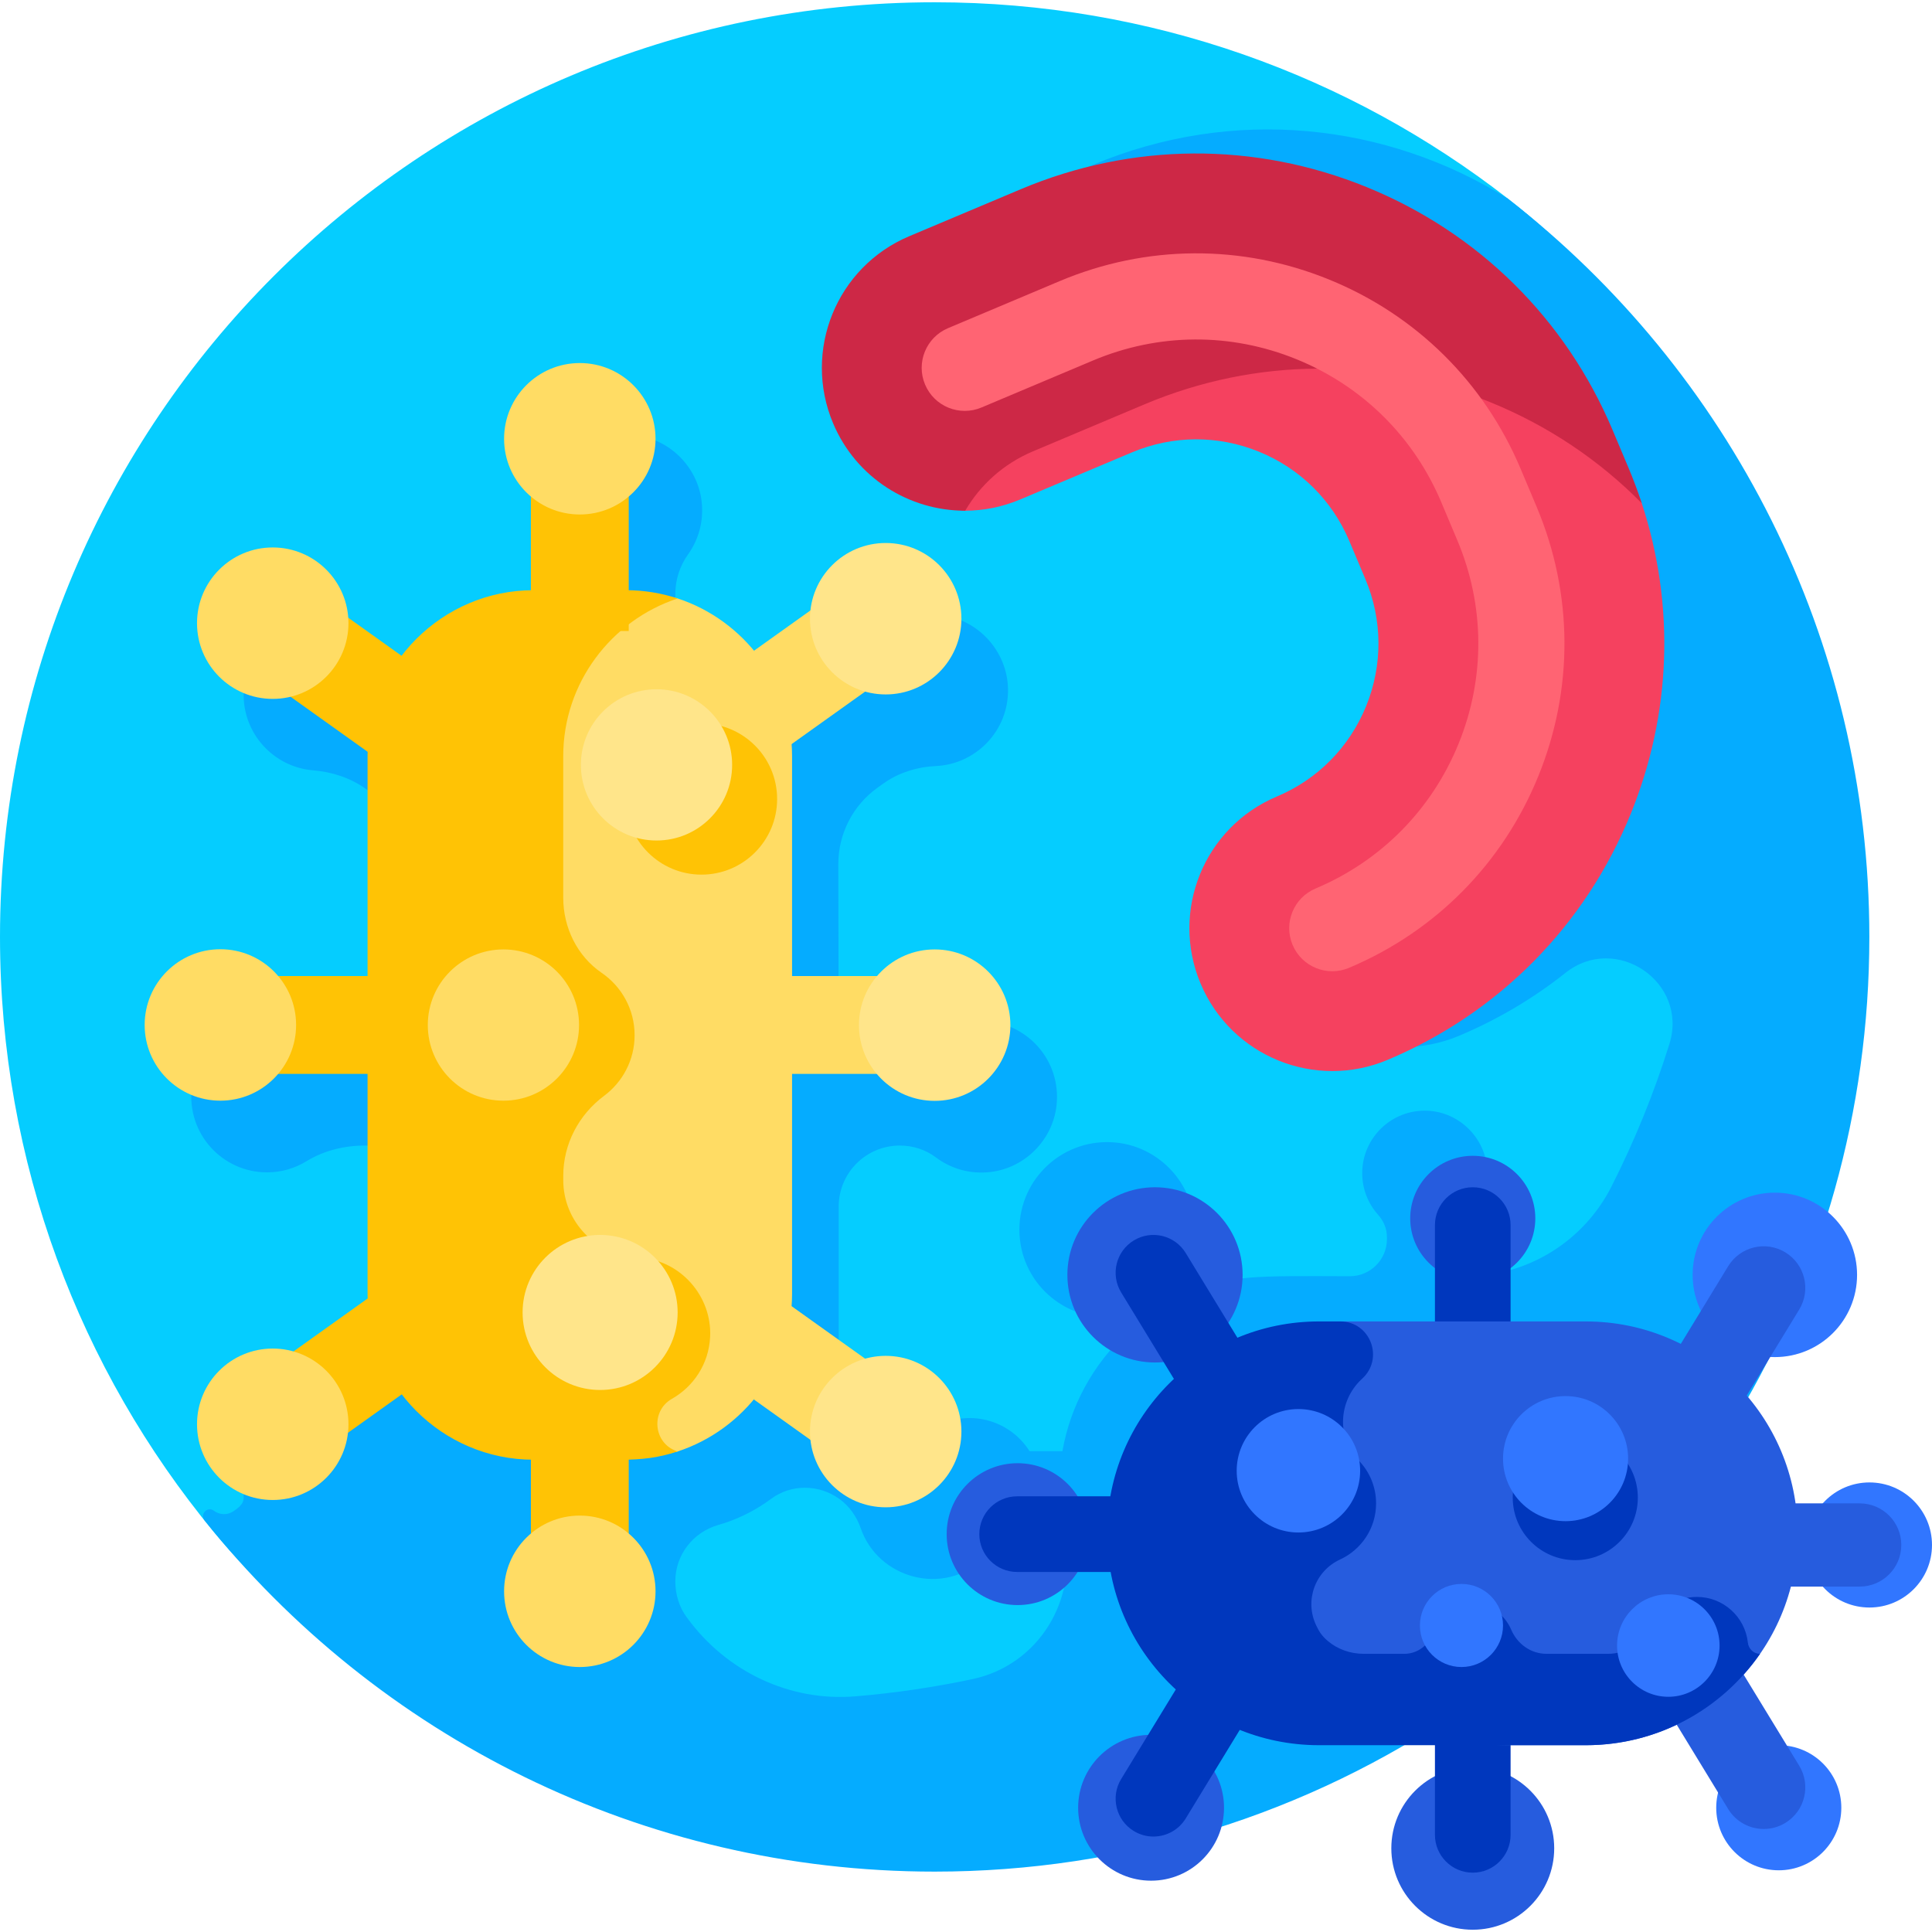 <svg id="Layer_1" enable-background="new 0 0 511.847 511.847" height="512" viewBox="0 0 511.847 511.847" width="512" xmlns="http://www.w3.org/2000/svg"><g><g><path d="m478.706 248.802c0 136.759-91.003 230.127-227.762 230.127-76.927 0-148.981-18.158-194.399-73.191-35.325-42.804-56.545-97.68-56.545-157.512 0-136.759 110.865-247.623 247.624-247.623 57.241 0 109.946 19.422 151.884 52.036 58.258 45.306 79.198 116.646 79.198 196.163z" fill="#05cdff"/></g><path d="m387.482 452.582c1.054-.723 2.108-1.445 3.15-2.184 28.089-19.905 51.84-45.521 69.582-75.15 22.24-37.141 35.034-80.7 35.034-127.022 0-79.189-37.312-150.135-95.747-195.578-32.101-20.056-72.714-24.667-110.121-8.904l-29.561 12.457c-19.26 8.116-28.293 30.309-20.178 49.569 1.319 3.13 3.015 5.984 5.005 8.544h72.172l1.508-.635c10.782-4.544 22.961-4.855 33.826-.513 22.264 8.897 25.486 28.76 28.497 33.856 4.565 10.831 4.637 22.791.207 33.676-4.431 10.886-12.836 19.395-23.668 23.958-19.259 8.116-28.293 30.308-20.177 49.568 4.059 9.631 11.633 16.704 20.605 20.355 8.969 3.65 19.334 3.88 28.963-.177 10.216-4.305 19.66-9.909 28.142-16.646 13.41-10.651 32.667 2.477 27.557 18.821-4.043 12.932-9.163 25.554-15.335 37.743-7.414 14.642-22.417 23.885-38.829 23.812-.208-.001-.418-.002-.63-.003v-14.135c4.147-3.159 6.772-8.215 6.535-13.884-.354-8.46-7.277-15.433-15.735-15.841-9.525-.459-17.391 7.127-17.391 16.551 0 4.228 1.59 8.077 4.199 11 1.457 1.633 2.35 3.69 2.35 5.879v.59c0 5.434-4.416 9.839-9.85 9.821-25.951-.09-31.411-.285-42.481 4.339l-2.41-3.951c2.812-4.29 4.247-9.564 3.657-15.199-1.123-10.73-9.738-19.399-20.462-20.573-13.992-1.531-25.829 9.386-25.829 23.068 0 13.691 11.794 24.44 25.5 23.098l2.731 4.475c-8.632 8.115-14.688 18.926-16.832 31.093h-8.708c-5.391-8.524-16.506-11.318-25.276-6.237-1.862-.045-3.67.109-5.917.74l-19.503-13.926c.081-1.085.128-2.18.128-3.285v-42.074c0-8.939 7.247-16.186 16.186-16.186 3.432 0 6.804 1.053 9.544 3.119 3.96 2.986 9.058 4.539 14.532 3.881 9.113-1.095 16.437-8.49 17.45-17.613 1.345-12.107-8.096-22.357-19.932-22.357-6.11 0-11.573 2.741-15.252 7.05h-22.529l-.097-48.623c-.016-8.047 3.864-15.603 10.413-20.279l1.543-1.101c4.076-2.91 8.94-4.388 13.943-4.623 10.477-.491 19.243-9.262 19.061-20.38-.165-10.081-8.02-18.651-18.055-19.623-11.221-1.087-20.771 7.08-21.936 17.765l-14.955 10.679c-5.252-6.353-12.24-11.225-20.226-13.854-.074-.024-.161-.042-.243-.063l-.121-.039c-7.508-2.413-12.599-9.397-12.599-17.283v-2.886c0-3.747 1.219-7.373 3.393-10.425 2.777-3.899 4.195-8.83 3.554-14.112-1.105-9.102-8.495-16.412-17.608-17.426-12.108-1.346-22.359 8.095-22.359 19.931 0 6.135 2.761 11.618 7.1 15.298v24.838c-13.932.217-26.341 6.993-34.26 17.366l-14.148-10.102c-.787-10.933-10.313-19.446-21.64-18.538-10.03.804-18.037 9.204-18.393 19.26-.389 10.977 7.993 19.881 18.353 20.725 5.023.409 9.882 1.978 13.984 4.907l1.25.893c7.267 5.189 11.581 13.56 11.584 22.489.002 8.372.004 22.169-.003 45.206h-23.697c-4.174-4.922-10.669-7.814-17.804-6.947-9.103 1.105-16.413 8.497-17.425 17.61-1.345 12.107 8.096 22.357 19.932 22.357 3.834 0 7.414-1.079 10.458-2.947 4.637-2.846 10.056-4.153 15.496-4.153 7.2 0 13.037 5.837 13.037 13.037v45.223c0 .417.02.829.032 1.243l-19.669 14.044c-12.939-3.674-25.543 6.088-25.543 19.282 0 1.143.139 2.252-2.828 4.137-1.555.988-3.57.895-5.04-.215-1.661-1.254-3.719.82-2.564 2.466 45.906 57.436 116.079 93.139 193.516 93.139 50.1.002 98.645-15.006 139.857-43.266zm-205.34-23.84c-.052-.071-.105-.142-.158-.212-2.073-2.749-3.07-6.162-3.07-9.604 0-6.949 4.654-12.965 11.328-14.899.496-.144 1-.299 1.513-.467.037-.011.086-.015.122-.027 4.506-1.483 8.695-3.681 12.433-6.456 5.311-3.943 12.608-3.86 17.992-.016l.019.014c2.705 1.931 4.647 4.706 5.73 7.848 4.531 13.145 21.752 18.172 32.645 7.959 5.066-1.051 9.381-4.144 12.059-8.378h8.786c.113.614.236 1.224.369 1.831 3.822 17.437-6.773 34.788-24.233 38.504-10.275 2.187-20.644 3.708-31.047 4.572-17.436 1.447-34.139-6.562-44.488-20.669z" fill="#05acff"/><g><g><g><path d="m326.341 67.607c-66.811 4.213-85.433 67.74-70.628 67.698 4.865-.014 9.808-.972 14.571-2.979l29.561-12.457c10.831-4.564 22.79-4.637 33.675-.206 10.886 4.431 19.395 12.837 23.958 23.665l4.244 10.073c4.565 10.831 4.638 22.791.207 33.676-4.431 10.886-12.836 19.395-23.667 23.958-19.259 8.116-28.293 30.308-20.178 49.568 4.059 9.631 11.633 16.704 20.605 20.355 8.969 3.65 19.334 3.88 28.963-.177 29.461-12.415 52.323-35.559 64.377-65.169 10.797-26.523 11.763-55.391 2.925-82.294-1.029-3.132-23.824-71.057-108.613-65.711z" fill="#f5415f"/></g></g><g><g><path d="m273.662 119.575 29.561-12.457c29.46-12.414 61.992-12.613 91.602-.56 15.297 6.227 28.863 15.346 40.121 26.762-1.029-3.131-2.182-6.237-3.476-9.309l-4.244-10.073c-12.415-29.46-35.56-52.323-65.17-64.377-29.61-12.053-62.142-11.854-91.602.56l-29.561 12.457c-19.26 8.116-28.293 30.309-20.178 49.569 6.109 14.496 20.193 23.196 34.998 23.154 3.984-6.805 10.122-12.428 17.949-15.726z" fill="#cd2846"/></g></g><g><g><path d="m348.657 256.47c-2.704-1.101-4.987-3.232-6.21-6.134-2.446-5.805.277-12.493 6.081-14.939 17.338-7.306 30.794-20.927 37.888-38.353 7.094-17.427 6.976-36.573-.33-53.911l-4.243-10.071c-7.307-17.338-20.928-30.793-38.355-37.887s-36.572-6.976-53.91.33l-29.561 12.457c-5.805 2.446-12.492-.276-14.939-6.081-2.446-5.805.277-12.493 6.081-14.939l29.561-12.457c22.953-9.672 48.298-9.827 71.368-.436s41.102 27.203 50.774 50.156l4.243 10.071c9.672 22.952 9.828 48.298.437 71.368-9.391 23.069-27.203 41.101-50.156 50.773-2.902 1.223-6.026 1.153-8.729.053z" fill="#ff6473"/></g></g></g><g><g><circle cx="390.181" cy="489.669" fill="#265cde" r="21.576"/></g><g><circle cx="390.181" cy="322.78" fill="#265cde" r="16.57"/></g><g><circle cx="471.251" cy="478.929" fill="#3176ff" r="16.57"/></g><g><circle cx="305.995" cy="337.755" fill="#265cde" r="23.211"/></g><g><circle cx="269.595" cy="406.443" fill="#265cde" r="18.793"/></g><g><circle cx="304.958" cy="478.929" fill="#265cde" r="19.324"/></g><g><path d="m390.181 496.126c-5.534 0-10.021-4.486-10.021-10.021v-35.28c0-5.534 4.487-10.021 10.021-10.021s10.021 4.486 10.021 10.021v35.28c-.001 5.535-4.487 10.021-10.021 10.021z" fill="#0037bd"/></g><g><path d="m390.181 369.865c-5.534 0-10.021-4.486-10.021-10.021v-35.28c0-5.534 4.487-10.021 10.021-10.021s10.021 4.486 10.021 10.021v35.28c-.001 5.535-4.487 10.021-10.021 10.021z" fill="#0037bd"/></g><g><path d="m467.269 484.554c-3.717 0-7.343-1.879-9.421-5.283l-18.375-30.116c-3.171-5.197-1.528-11.98 3.669-15.15 5.199-3.172 11.98-1.528 15.151 3.669l18.375 30.116c3.171 5.197 1.528 11.98-3.669 15.15-1.792 1.093-3.774 1.614-5.73 1.614z" fill="#265cde"/></g><path d="m420.123 350.09h-67.522s-9.709 18.888-19.484 47.059l-3.787 10.915 2.811 7.586c10.401 28.074 37.177 46.709 67.116 46.709h20.866c31.002 0 56.134-25.132 56.134-56.134.001-31.003-25.131-56.135-56.134-56.135z" fill="#265cde"/><path d="m466.269 438.149c-1.687 0-3.027-1.309-3.209-2.987-.734-6.783-6.498-12.084-13.497-12.084-5.44 0-10.128 3.2-12.294 7.805-2.068 4.395-6.412 7.265-11.269 7.265h-16.289c-4.166 0-7.758-2.63-9.382-6.466-1.655-3.912-5.525-6.737-10.149-6.737-4.91 0-8.973 3.186-10.432 7.48-1.141 3.357-4.142 5.723-7.688 5.723h-10.79c-3.446 0-6.82-1.154-9.458-3.371-1.814-1.524-2.446-2.789-3.079-4.088-3.197-6.593-.355-14.465 6.298-17.533 5.548-2.558 9.535-8.163 9.535-14.867 0-4.446-1.776-8.474-4.656-11.418-5.819-5.947-5.321-15.646.714-21.373.086-.081.173-.163.262-.244 5.88-5.382 2.143-15.165-5.827-15.165h-5.614c-31.002 0-56.134 25.132-56.134 56.134 0 31.002 25.132 56.135 56.135 56.135h70.677c19.139 0 36.031-9.585 46.164-24.21h-.018z" fill="#0037bd"/><path d="m396.257 462.277c.997.042 1.995.082 2.999.082-1.006 0-2.005-.029-2.999-.082z" fill="#0037bd"/><g><circle cx="343.99" cy="389.654" fill="#3176ff" r="16.352"/></g><g><circle cx="387.189" cy="430.64" fill="#3176ff" r="11.008"/></g><g><circle cx="417.342" cy="396.767" fill="#0037bd" r="16.57"/></g><g><circle cx="414.768" cy="386.436" fill="#3176ff" r="16.57"/></g><g><circle cx="470.214" cy="337.755" fill="#3176ff" r="21.782"/></g><g><circle cx="495.276" cy="409.313" fill="#3176ff" r="16.57"/></g><g><path d="m304.753 416.463h-35.279c-5.534 0-10.021-4.486-10.021-10.021 0-5.534 4.487-10.021 10.021-10.021h35.279c5.534.001 5.534 20.042 0 20.042z" fill="#0037bd"/></g><g><path d="m323.972 377.333c-3.378 0-6.676-1.708-8.564-4.803l-18.375-30.116c-2.883-4.725-1.39-10.891 3.335-13.774 4.725-2.884 10.891-1.389 13.773 3.335l18.375 30.116c2.883 4.725 1.39 10.891-3.335 13.774-1.63.994-3.431 1.468-5.209 1.468z" fill="#0037bd"/></g><g><path d="m305.577 486.558c-1.779 0-3.58-.474-5.209-1.468-4.725-2.882-6.218-9.049-3.335-13.774l18.375-30.116c2.882-4.724 9.05-6.218 13.773-3.335 4.725 2.882 6.218 9.049 3.335 13.774l-18.375 30.116c-1.888 3.095-5.186 4.803-8.564 4.803z" fill="#0037bd"/></g><g><path d="m448.872 382.343c-1.956 0-3.938-.521-5.731-1.615-5.196-3.171-6.839-9.954-3.669-15.15l18.375-30.116c3.172-5.197 9.954-6.841 15.151-3.669 5.196 3.171 6.839 9.954 3.669 15.15l-18.375 30.116c-2.076 3.405-5.704 5.284-9.42 5.284z" fill="#265cde"/></g><g><path d="m492.689 420.336h-35.28c-6.088 0-11.023-4.935-11.023-11.023s4.935-11.023 11.023-11.023h35.28c6.088 0 11.023 4.935 11.023 11.023s-4.936 11.023-11.023 11.023z" fill="#265cde"/></g><g><circle cx="441.99" cy="435.954" fill="#3176ff" r="13.578"/></g></g><g><path d="m179.533 158.544c-1.075-.354-2.936-.302-5.196-.024-12.928 1.589-24.148 9.663-30.155 21.22-12.856 24.738-34.31 69.377-34.31 91.802 0 22.464 21.527 67.45 34.376 92.301 6.085 11.768 17.713 19.78 30.916 20.873 1.885.156 3.427.135 4.368-.175 17.55-5.777 30.31-22.36 30.31-41.779v-142.439c.001-19.419-12.76-36.003-30.309-41.779z" fill="#ffdc64"/><g><g><path d="m166.57 167.174v-48.782c0-7.158-5.802-12.96-12.96-12.96s-12.96 5.802-12.96 12.96v48.782z" fill="#ffc305"/></g></g><g><g><path d="m140.65 381.343v40.482c0 7.157 5.802 12.96 12.96 12.96 7.157 0 12.96-5.802 12.96-12.96v-40.482z" fill="#ffc305"/></g></g><g><path d="m262.053 271.543c0 7.158-5.802 12.96-12.96 12.96h-59.89v-25.92h59.89c7.157 0 12.96 5.802 12.96 12.96z" fill="#ffdc64"/></g><g><g><path d="m116.902 284.503h-59.89c-7.157 0-12.96-5.802-12.96-12.96 0-7.157 5.802-12.96 12.96-12.96h59.89z" fill="#ffc305"/></g></g><g><g><path d="m112.555 209.996-48.74-34.802c-5.825-4.159-7.175-12.253-3.016-18.078s12.253-7.175 18.078-3.016l48.74 34.802z" fill="#ffc305"/></g></g><g><path d="m191.708 209.996-15.062-21.094 48.74-34.802c5.825-4.159 13.919-2.809 18.078 3.016s2.809 13.919-3.016 18.078z" fill="#ffdc64"/></g><g><g><path d="m78.877 389.087c-5.825 4.159-13.919 2.809-18.078-3.016s-2.809-13.919 3.016-18.078l48.741-34.802 15.062 21.094z" fill="#ffc305"/></g></g><g><path d="m243.465 386.071c-4.159 5.825-12.253 7.176-18.078 3.016l-48.74-34.802 15.062-21.094 48.741 34.802c5.823 4.159 7.174 12.253 3.015 18.078z" fill="#ffdc64"/></g><g fill="#ffdc64"><circle cx="72.256" cy="165.098" r="20.06"/><circle cx="153.609" cy="116.243" r="20.06"/><circle cx="58.385" cy="271.543" r="20.06"/><circle cx="72.256" cy="377.333" r="20.06"/><circle cx="153.61" cy="421.588" r="20.06"/></g><circle cx="234.648" cy="379.269" fill="#ffe58a" r="20.06"/><circle cx="247.624" cy="271.593" fill="#ffe58a" r="20.06"/><circle cx="234.648" cy="163.917" fill="#ffe58a" r="20.06"/><path d="m188.136 354.168c.516-10.814-7.893-20.295-18.697-20.986-.138-.009-.275-.016-.412-.022-11.047-.486-19.801-9.463-19.801-20.521 0-.375 0-.755 0-1.139-.001-8.392 4.098-16.181 10.83-21.192 4.897-3.645 8.07-9.473 8.07-16.05 0-6.869-3.46-12.92-8.73-16.522-6.513-4.451-10.179-12.031-10.179-19.919v-37.495c0-19.418 12.764-35.991 30.314-41.768-4.302-1.416-8.888-2.193-13.648-2.193h-24.543c-24.179 0-43.962 19.783-43.962 43.962v142.441c0 24.179 19.783 43.962 43.962 43.962 21.313-.489 27.621 1.286 38.191-2.193-.077-.025-.153-.051-.23-.076-6.198-2.079-6.993-10.623-1.308-13.851 5.689-3.233 9.797-9.194 10.143-16.438z" fill="#ffc305"/><circle cx="158.991" cy="347.71" fill="#ffe58a" r="20.538"/><circle cx="133.373" cy="271.568" fill="#ffdc64" r="20.035"/><circle cx="185.85" cy="211.682" fill="#ffc305" r="20.035"/><circle cx="173.93" cy="202.642" fill="#ffe58a" r="20.035"/></g></g></svg>